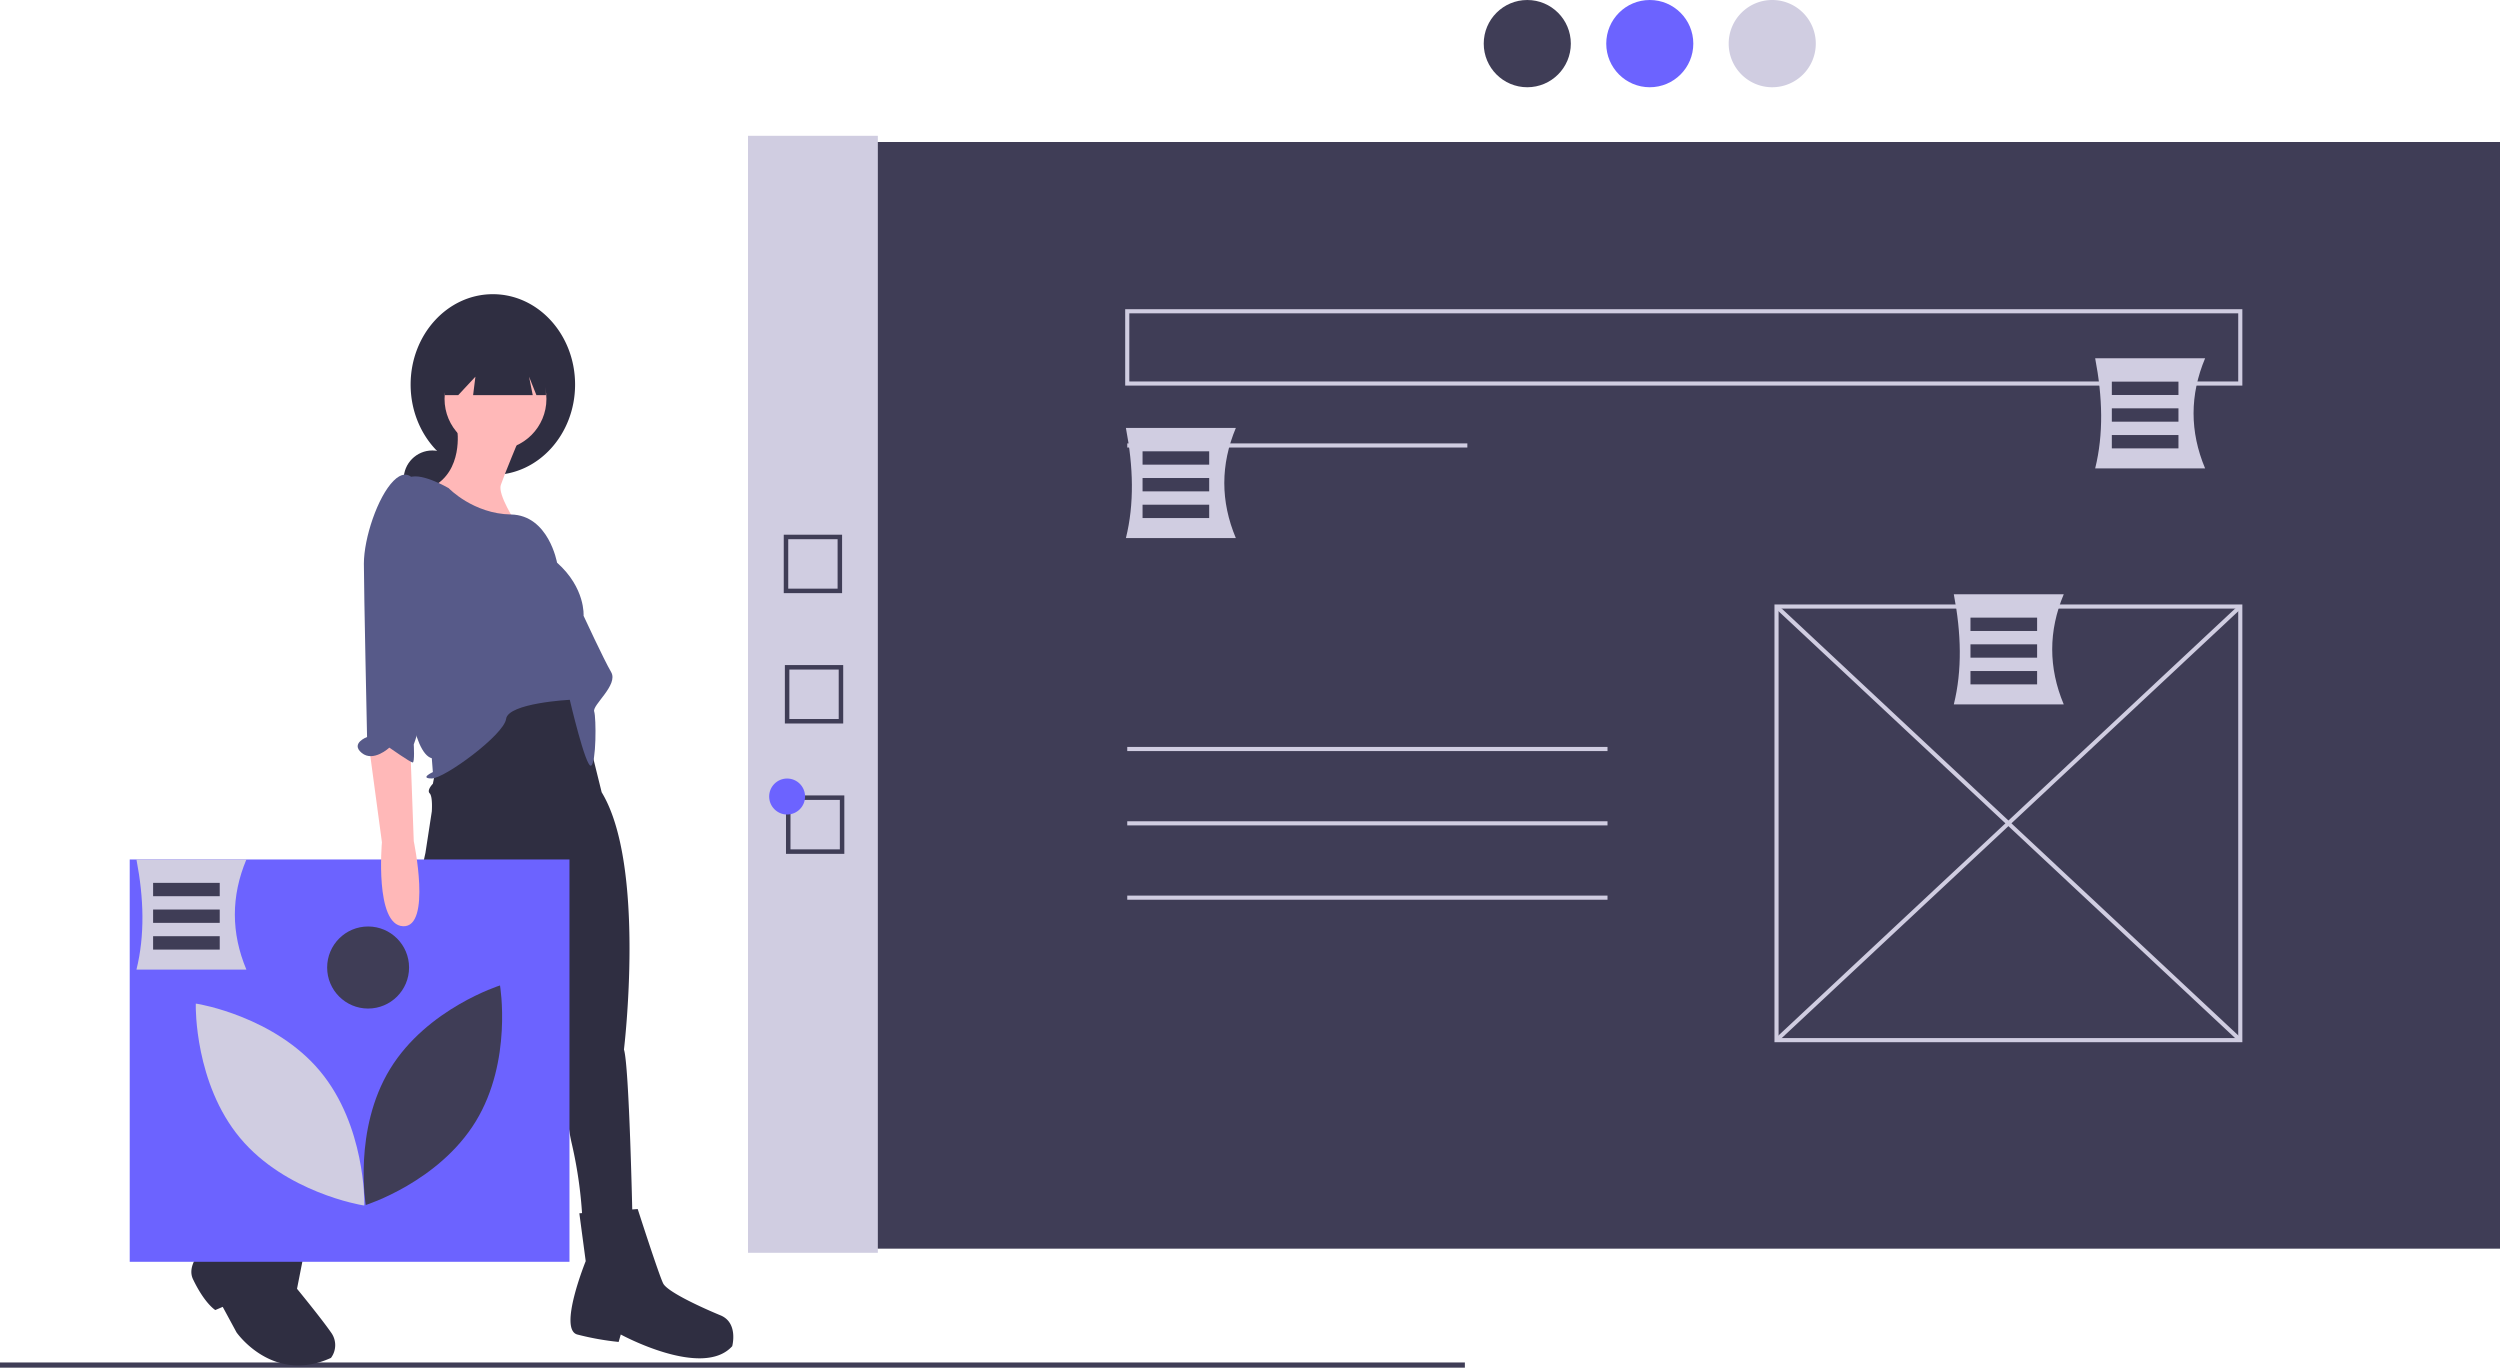 <svg xmlns="http://www.w3.org/2000/svg" width="680" height="372" fill="none"  xmlns:v="https://vecta.io/nano"><style><![CDATA[.B{fill:#3f3d56}.C{fill:#d0cde1}.D{fill:#6c63ff}]]></style><g clip-path="url(#A)"><path d="M680 38.615H217.47v301.022H680V38.615z" class="B"/><g class="C"><path d="M238.774 36.93h-35.32v303.83h35.32V36.93zm160.344 83.67h-92.506v1.123h92.506V120.6zM609.92 283.476H482.654v-119.06H609.92v119.06zm-126.145-1.123h125.023V165.538H483.775v116.815z"/><path d="M483.597 164.566l-.765.82 126.144 117.938.766-.82-126.145-117.938z"/><path d="M608.98 164.57L482.83 282.5l.765.82 126.15-117.93-.766-.822zm-171.738 38.596h-130.63v1.123h130.63v-1.123zm0 20.218h-130.63v1.123h130.63v-1.123zm0 20.218h-130.63v1.123h130.63v-1.123z"/></g><path d="M415.42 23.732c6.542 0 11.845-5.312 11.845-11.866S421.962 0 415.42 0s-11.845 5.312-11.845 11.866 5.303 11.866 11.845 11.866z" class="B"/><path d="M448.735 23.732c6.542 0 11.845-5.312 11.845-11.866S455.277 0 448.735 0 436.9 5.312 436.9 11.866s5.303 11.866 11.845 11.866z" class="D"/><path d="M482.05 23.732a11.86 11.86 0 0 0 11.846-11.866A11.86 11.86 0 0 0 482.05 0c-6.542 0-11.845 5.312-11.845 11.866s5.303 11.866 11.845 11.866z" class="C"/><path d="M398.446 370.584H0V372h398.446v-1.416z" class="B"/><g fill="#2f2e41"><path d="M117.597 138.144c4.304 0 7.794-3.495 7.794-7.808s-3.5-7.808-7.794-7.808-7.795 3.496-7.795 7.808 3.5 7.808 7.795 7.808z"/><path d="M134.056 129.18c12.353 0 22.367-11.005 22.367-24.58s-10.014-24.58-22.367-24.58-22.367 11.005-22.367 24.58 10.014 24.58 22.367 24.58zm-15.738 81.115l-.577 2.892s-1.732 1.735-.866 2.603.577 4.916.577 4.916l-1.732 11.278-10.104 45.7s-13.28 8.676-23.672 25.738-10.68 21.4-10.68 21.4l11.548 4.916 28.868-35s8.084-4.916 10.97-9.254 20.785-49.16 20.785-49.16l10.104 46.848s-.577 17.062 2.02 28.05a117.93 117.93 0 0 1 2.887 21.1l13.568-1.446s-.866-41.064-2.3-45.402c0 0 6.062-50.03-6.063-69.982l-7.217-29.208-12.125-.578-25.982 24.58z"/><path d="M85.12 328.572l-14.434-8.965-6.64 12.724s-14.723 8.965-11.548 15.616 6.063 8.387 6.063 8.387l2.02-.868 3.753 6.94s9.815 14.17 25.693 6.94a5.82 5.82 0 0 0 0-6.94c-2.598-3.76-9.238-11.857-9.238-11.857l4.33-21.978zm88.337.288l-15.877 1.157 1.732 13.013s-7.506 18.508-2.3 19.954c3.697.957 7.46 1.633 11.26 2.024l.577-2.024s22.23 12.146 30.313 3.18c0 0 1.732-6.362-3.176-8.386s-14.434-6.362-15.6-8.676-6.93-20.243-6.93-20.243z"/></g><g fill="#ffb8b8"><path d="M134.773 122.384c7.653 0 13.857-6.215 13.857-13.88s-6.204-13.88-13.857-13.88-13.857 6.215-13.857 13.88 6.204 13.88 13.857 13.88z"/><path d="M124.38 116.89s1.732 11.278-6.93 15.616 22.807 9.543 22.807 9.543-4.908-7.52-4.042-10.12 5.196-13.014 5.196-13.014l-17.032-2.024z"/></g><path d="M122.07 132.794s-8.372-4.916-11.26-2.602-3.753 73.163 6.64 76.055l.29 3.76s-3.753 1.735-.29 1.735 19.63-11.857 20.208-16.195 17.322-5.205 17.322-5.205 4.33 18.508 5.773 17.93 1.444-13.013.866-14.748 6.64-7.23 4.62-10.7-7.506-15.326-7.506-15.326.578-7.52-7.217-14.46c0 0-2.278-12.917-12.542-13.1s-16.904-7.133-16.904-7.133z" fill="#575a89"/><path d="M120.977 91.6v15.867h3.668l4.668-5.01-.625 5.01h16.214l-1-5.01 2 5.01h2.584V91.6h-27.51z" fill="#2f2e41"/><path d="M154.897 233.778H35.283v109.428h119.614V233.778z" class="D"/><path d="M106.1 290.757c-10.083 16.49-6.614 37.004-6.614 37.004s19.818-6.224 29.902-22.715 6.614-37.004 6.614-37.004-19.818 6.225-29.902 22.715z" class="B"/><path d="M99.084 327.897l-.573-.09c-.207-.033-20.844-3.458-33.203-18.27S53.246 273.77 53.25 273.56l.012-.58.573.09c.207.033 20.844 3.458 33.203 18.27s12.062 35.765 12.058 35.975l-.012.58z" class="C"/><path d="M100.125 274.326c6.153 0 11.142-4.997 11.142-11.16s-4.99-11.16-11.142-11.16-11.14 4.997-11.14 11.16 4.988 11.16 11.14 11.16z" class="B"/><path d="M100.42 203.355l3.464 25.738s-2.02 22.556 5.774 22.845 2.887-23.135 2.887-23.135l-.867-23.424s-6.35-10.4-11.258-2.024z" fill="#ffb8b8"/><path d="M113.41 131.927s-2.02-5.494-6.352-1.157-8.083 15.616-8.083 22.557.866 47.137.866 47.137-4.62 1.735-1.443 4.337 7.506-1.445 7.506-1.445 5.773 4.048 6.35 4.048.29-4.916.29-4.916 2.886-7.52 2.31-13.303-1.443-57.258-1.443-57.258z" fill="#575a89"/><g class="C"><path d="M609.92 104.885H306.052v-20.78H609.92v20.78zm-302.747-1.123h301.625V85.23H307.173v18.533zM67.017 263.733H37.114c2.308-9.306 2.03-19.373 0-29.955h29.904c-4.186 9.985-4.186 19.97 0 29.955z"/></g><g class="B"><path d="M59.768 240.132H41.644v3.63h18.123v-3.63zm0 7.262H41.644v3.63h18.123v-3.63zm0 7.26H41.644v3.63h18.123v-3.63z"/></g><path d="M336.15 146.358h-29.903c2.308-9.306 2.03-19.373 0-29.955h29.903c-4.186 9.985-4.186 19.97 0 29.955z" class="C"/><g class="B"><path d="M328.9 122.757h-18.124v3.63H328.9v-3.63zm0 7.263h-18.124v3.63H328.9v-3.63zm0 7.26h-18.124v3.63H328.9v-3.63z"/></g><path d="M561.34 191.596h-29.903c2.308-9.306 2.03-19.373 0-29.955h29.903c-4.186 9.985-4.186 19.97 0 29.955z" class="C"/><g class="B"><path d="M554.092 167.995H535.97v3.63h18.123v-3.63zm0 7.262H535.97v3.63h18.123v-3.63zm0 7.263H535.97v3.63h18.123v-3.63z"/></g><path d="M599.79 127.407h-29.904c2.31-9.306 2.03-19.373 0-29.955h29.904c-4.186 9.985-4.186 19.97 0 29.955z" class="C"/><g class="B"><path d="M592.54 103.806h-18.123v3.63h18.123v-3.63zm0 7.26h-18.123v3.63h18.123v-3.63zm0 7.263h-18.123v3.63h18.123v-3.63zm-363.492 43.005H213.18V145.44h15.867v15.894zm-14.647-1.222h13.426v-13.45H214.4v13.45zm14.95 36.68h-15.867v-15.894h15.867v15.894zm-14.647-1.222h13.426v-13.45h-13.426v13.45zm14.95 36.68h-15.867v-15.895h15.867v15.895zm-14.646-1.223h13.426v-13.45h-13.426v13.45z"/></g><path d="M214.094 221.55c2.696 0 4.882-2.19 4.882-4.9s-2.186-4.89-4.882-4.89-4.882 2.2-4.882 4.89 2.185 4.9 4.882 4.9z" class="D"/></g><defs><clipPath id="A"><path fill="#fff" d="M0 0h680v372H0z"/></clipPath></defs></svg>